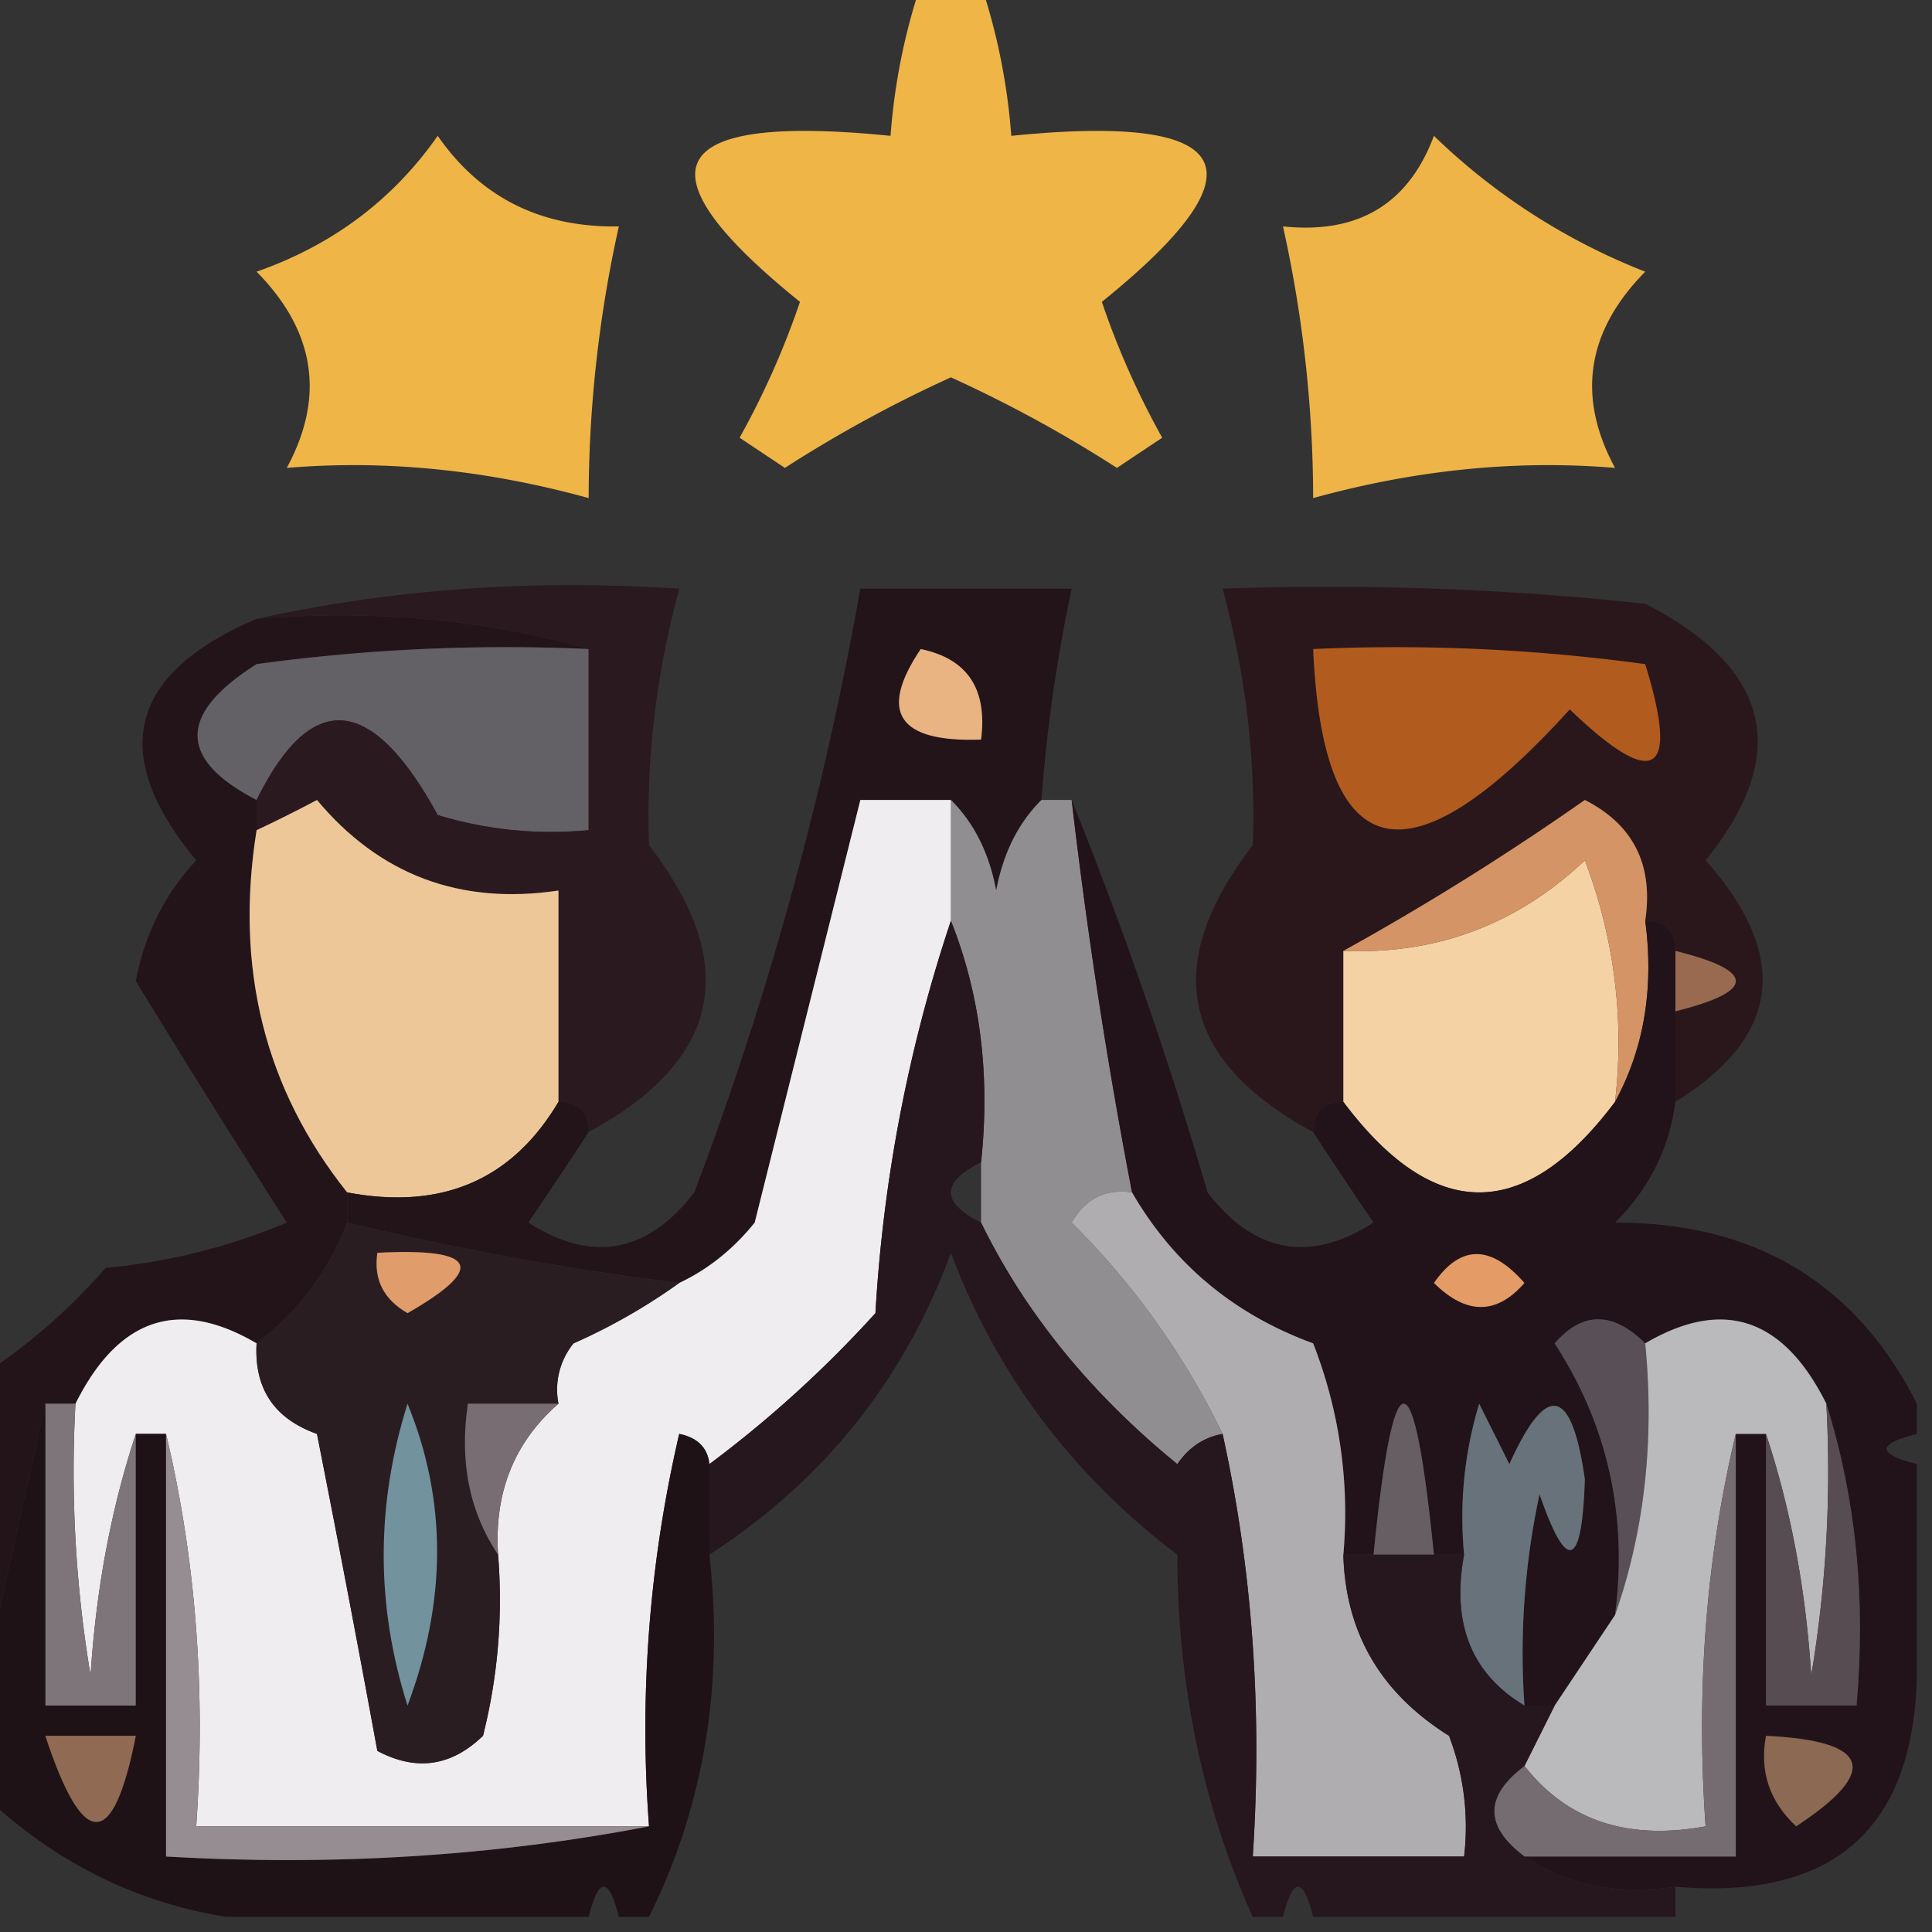 <svg xmlns="http://www.w3.org/2000/svg" width="64" height="64" ><rect width="100%" height="100%" fill="#333333" stroke="none"/><path style="opacity:1" fill="#eeb447" d="M47.5 4.5a21.122 21.122 0 0 0 7 4.5c-1.943 1.972-2.276 4.139-1 6.5-3.264-.272-6.597.061-10 1a41.744 41.744 0 0 0-1-9c2.49.26 4.156-.74 5-3zm0 4c2.923.663 3.59 2.33 2 5-1.232-.645-2.565-.811-4-.5 1.14-.741 1.14-1.575 0-2.5a30.958 30.958 0 0 0 2-2z"/><path style="opacity:1" fill="#efb547" d="M30.5-.5h2a20.677 20.677 0 0 1 1 5c7.474-.751 8.474 1.082 3 5.5a27.11 27.11 0 0 0 2 4.5l-1.5 1a43.35 43.35 0 0 0-5.5-3 43.35 43.35 0 0 0-5.5 3l-1.5-1a27.11 27.11 0 0 0 2-4.5c-5.474-4.418-4.474-6.251 3-5.5a20.677 20.677 0 0 1 1-5zm3 11h-4a5.577 5.577 0 0 0-1-3l3-3 3 3a5.577 5.577 0 0 0-1 3zM14.5 4.5c1.423 2.045 3.423 3.045 6 3a41.744 41.744 0 0 0-1 9c-3.403-.939-6.736-1.272-10-1 1.276-2.361.943-4.528-1-6.5 2.514-.88 4.514-2.38 6-4.5zm-1 4c1.59.128 2.923.795 4 2-1.14.925-1.14 1.759 0 2.5-1.435-.311-2.768-.145-4 .5-1.166-1.667-1.166-3.334 0-5z"/><path style="opacity:1" fill="#29171b" d="M55.5 36.5v-3c2.667-.667 2.667-1.333 0-2 0-.667-.333-1-1-1 .278-1.846-.389-3.18-2-4a89.414 89.414 0 0 1-8 5v5c-.667 0-1 .333-1 1-4.385-2.375-5.052-5.542-2-9.5.105-2.805-.228-5.639-1-8.5 4.678-.166 9.345 0 14 .5 4.174 2.142 4.841 4.976 2 8.5 2.817 3.176 2.483 5.843-1 8z"/><path style="opacity:1" fill="#23141a" d="M8.5 20.5c3.871-.315 7.538.018 11 1a60.94 60.94 0 0 0-11 .5c-2.606 1.65-2.606 3.15 0 4.5v1c-.731 4.572.269 8.572 3 12v1a8.95 8.95 0 0 1-3 4c-2.58-1.516-4.58-.849-6 2h-1l-2 9v-10a19.567 19.567 0 0 0 4-3.5 20.216 20.216 0 0 0 6-1.5 451.584 451.584 0 0 1-5-8c.29-1.544.956-2.877 2-4-2.914-3.517-2.247-6.184 2-8z"/><path style="opacity:1" fill="#b15b1f" d="M43.5 21.5a60.94 60.94 0 0 1 11 .5c1.143 3.697.31 4.197-2.5 1.5-5.348 5.902-8.181 5.235-8.5-2z"/><path style="opacity:1" fill="#636066" d="M19.5 21.5v6c-1.7.16-3.366-.006-5-.5-2.188-4.01-4.188-4.176-6-.5-2.606-1.35-2.606-2.85 0-4.5a60.94 60.94 0 0 1 11-.5z"/><path style="opacity:1" fill="#2a191e" d="M8.5 20.5c4.47-.986 9.137-1.32 14-1-.771 2.861-1.105 5.695-1 8.5 3.052 3.958 2.385 7.125-2 9.5 0-.667-.333-1-1-1v-7c-3.255.486-5.922-.514-8-3-.683.363-1.35.696-2 1v-1c1.812-3.676 3.812-3.51 6 .5 1.634.494 3.3.66 5 .5v-6c-3.462-.982-7.129-1.315-11-1z"/><path style="opacity:1" fill="#eec799" d="M18.5 36.5c-1.536 2.592-3.87 3.592-7 3-2.731-3.428-3.731-7.428-3-12 .65-.304 1.317-.637 2-1 2.078 2.486 4.745 3.486 8 3v7z"/><path style="opacity:1" fill="#f5d2a4" d="M53.5 36.5c-3 4-6 4-9 0v-5c3.088.123 5.755-.877 8-3a16.869 16.869 0 0 1 1 8z"/><path style="opacity:1" fill="#221419" d="M34.5 26.5c-.768.762-1.268 1.762-1.5 3-.232-1.238-.732-2.238-1.5-3h-3l-3.5 14c-.708.88-1.542 1.547-2.5 2a98.966 98.966 0 0 1-11-2v-1c3.13.592 5.464-.408 7-3 .667 0 1 .333 1 1a186.2 186.2 0 0 1-2 3c2.111 1.349 3.945 1.015 5.5-1a111.107 111.107 0 0 0 5.5-20h7a51.639 51.639 0 0 0-1 7z"/><path style="opacity:1" fill="#e9b382" d="M30.5 21.5c1.548.321 2.215 1.321 2 3-2.748.098-3.414-.902-2-3z"/><path style="opacity:1" fill="#d59465" d="M54.5 30.5c.295 2.235-.039 4.235-1 6a16.869 16.869 0 0 0-1-8c-2.245 2.123-4.912 3.123-8 3a89.414 89.414 0 0 0 8-5c1.611.82 2.278 2.154 2 4z"/><path style="opacity:1" fill="#996a50" d="M55.5 31.5c2.667.667 2.667 1.333 0 2v-2z"/><path style="opacity:1" fill="#918e92" d="M31.5 26.5c.768.762 1.268 1.762 1.5 3 .232-1.238.732-2.238 1.5-3h1c.507 4.36 1.173 8.693 2 13-.876-.13-1.543.203-2 1a25.49 25.49 0 0 1 5 7c-.617.11-1.117.444-1.5 1-2.876-2.346-5.042-5.013-6.5-8v-2c.306-2.885-.027-5.552-1-8v-4z"/><path style="opacity:1" fill="#efedef" d="M31.5 26.5v4a50.094 50.094 0 0 0-2.5 13 38.44 38.44 0 0 1-5.5 5c-.06-.543-.393-.876-1-1a43.123 43.123 0 0 0-1 13h-15c.318-4.532-.015-8.866-1-13h-1c-.817 2.469-1.317 5.135-1.5 8a40.936 40.936 0 0 1-.5-9c1.42-2.849 3.42-3.516 6-2-.085 1.495.581 2.495 2 3 .7 3.541 1.367 7.041 2 10.5 1.284.684 2.45.517 3.5-.5.495-1.973.662-3.973.5-6-.135-2.054.532-3.72 2-5a2.428 2.428 0 0 1 .5-2 19.606 19.606 0 0 0 3.5-2c.958-.453 1.792-1.12 2.5-2l3.5-14h3z"/><path style="opacity:1" fill="#211319" d="M35.5 26.5a137.048 137.048 0 0 1 4.5 13c1.555 2.015 3.389 2.349 5.5 1a186.2 186.2 0 0 1-2-3c0-.667.333-1 1-1 3 4 6 4 9 0 .961-1.765 1.295-3.765 1-6 .667 0 1 .333 1 1v5c-.203 1.544-.87 2.878-2 4 4.637-.005 7.97 1.995 10 6v1c-1.333.333-1.333.667 0 1v7c-.117 5.112-2.784 7.445-8 7-1.915.285-3.581-.049-5-1h7v-14h1v9h3c.313-3.542-.02-6.875-1-10-1.42-2.849-3.42-3.516-6-2-1.075-1.062-2.075-1.062-3 0 1.76 2.712 2.427 5.712 2 9l-2 3h-1c-.163-2.357.003-4.69.5-7 .906 2.62 1.406 2.454 1.5-.5-.435-3.063-1.268-3.23-2.5-.5l-1-2c-.493 1.634-.66 3.3-.5 5h-1c-.667-6.667-1.333-6.667-2 0h-1a15.42 15.42 0 0 0-1-7c-2.623-.959-4.623-2.626-6-5a177.971 177.971 0 0 1-2-13z"/><path style="opacity:1" fill="#e49b66" d="M47.5 42.5c.886-1.276 1.886-1.276 3 0-.925 1.062-1.925 1.062-3 0z"/><path style="opacity:1" fill="#2a1d22" d="M11.5 40.5a98.966 98.966 0 0 0 11 2 19.606 19.606 0 0 1-3.5 2 2.428 2.428 0 0 0-.5 2h-3c-.284 1.915.049 3.581 1 5a18.436 18.436 0 0 1-.5 6c-1.05 1.017-2.216 1.184-3.5.5-.633-3.459-1.3-6.959-2-10.5-1.419-.505-2.085-1.505-2-3a8.95 8.95 0 0 0 3-4z"/><path style="opacity:1" fill="#e19c6b" d="M12.5 41.5c3.297-.171 3.63.495 1 2-.797-.457-1.13-1.124-1-2z"/><path style="opacity:1" fill="#786d73" d="M18.5 46.5c-1.468 1.28-2.135 2.946-2 5-.951-1.419-1.284-3.085-1-5h3z"/><path style="opacity:1" fill="#b0adb1" d="M37.5 39.5c1.377 2.374 3.377 4.041 6 5a15.42 15.42 0 0 1 1 7c.069 2.584 1.236 4.584 3.5 6a8.434 8.434 0 0 1 .5 4h-7c.32-4.863-.014-9.53-1-14a25.49 25.49 0 0 0-5-7c.457-.797 1.124-1.13 2-1z"/><path style="opacity:1" fill="#585056" d="M54.5 44.5c.31 3.213-.023 6.213-1 9 .427-3.288-.24-6.288-2-9 .925-1.062 1.925-1.062 3 0z"/><path style="opacity:1" fill="#675e63" d="M47.5 51.5h-2c.667-6.667 1.333-6.667 2 0z"/><path style="opacity:1" fill="#bab9bc" d="M60.5 46.5a40.936 40.936 0 0 1-.5 9c-.183-2.865-.683-5.531-1.5-8h-1c-.985 4.134-1.318 8.468-1 13-2.582.475-4.582-.192-6-2l1-2 2-3c.977-2.787 1.31-5.787 1-9 2.58-1.516 4.58-.849 6 2z"/><path style="opacity:1" fill="#7d757a" d="M1.5 46.5h1a40.936 40.936 0 0 0 .5 9c.183-2.865.683-5.531 1.5-8v9h-3v-10z"/><path style="opacity:1" fill="#67727a" d="M50.5 56.5c-1.756-1.052-2.423-2.719-2-5-.16-1.7.007-3.366.5-5l1 2c1.232-2.73 2.065-2.563 2.5.5-.094 2.954-.594 3.12-1.5.5a24.939 24.939 0 0 0-.5 7z"/><path style="opacity:1" fill="#746c70" d="M57.5 47.5v14h-7c-1.333-1-1.333-2 0-3 1.418 1.808 3.418 2.475 6 2-.318-4.532.015-8.866 1-13z"/><path style="opacity:1" fill="#564c51" d="M60.5 46.5c.98 3.125 1.313 6.458 1 10h-3v-9c.817 2.469 1.317 5.135 1.5 8 .498-2.982.665-5.982.5-9z"/><path style="opacity:1" fill="#72929e" d="M13.5 46.5c1.306 3.187 1.306 6.52 0 10-1.053-3.315-1.053-6.648 0-10z"/><path style="opacity:1" fill="#8c6953" d="M58.5 57.5c3.457.167 3.79 1.167 1 3-.886-.825-1.219-1.825-1-3z"/><path style="opacity:1" fill="#1f1217" d="M1.5 46.5v10h3v-9h1v14c5.526.321 10.86-.012 16-1a43.123 43.123 0 0 1 1-13c.607.124.94.457 1 1v3c.484 4.327-.182 8.327-2 12h-1c-.333-1.333-.667-1.333-1 0h-12c-3.027-.486-5.693-1.82-8-4v-4l2-9z"/><path style="opacity:1" fill="#958d91" d="M5.5 47.5c.985 4.134 1.318 8.468 1 13h15c-5.14.988-10.474 1.321-16 1v-14z"/><path style="opacity:1" fill="#916a53" d="M1.5 57.5h3c-.746 3.81-1.746 3.81-3 0z"/><path style="opacity:1" fill="#25171d" d="M31.5 30.5c.973 2.448 1.306 5.115 1 8-1.333.667-1.333 1.333 0 2 1.458 2.987 3.624 5.654 6.5 8 .383-.556.883-.89 1.5-1 .986 4.47 1.32 9.137 1 14h7a8.434 8.434 0 0 0-.5-4c-2.264-1.416-3.431-3.416-3.5-6h4c-.423 2.281.244 3.948 2 5h1l-1 2c-1.333 1-1.333 2 0 3 1.419.951 3.085 1.285 5 1v1h-12c-.333-1.333-.667-1.333-1 0h-1c-1.66-3.69-2.493-7.69-2.5-12-3.496-2.652-5.996-5.986-7.5-10-1.548 4.216-4.215 7.55-8 10v-3a38.44 38.44 0 0 0 5.5-5 50.094 50.094 0 0 1 2.5-13z"/></svg>